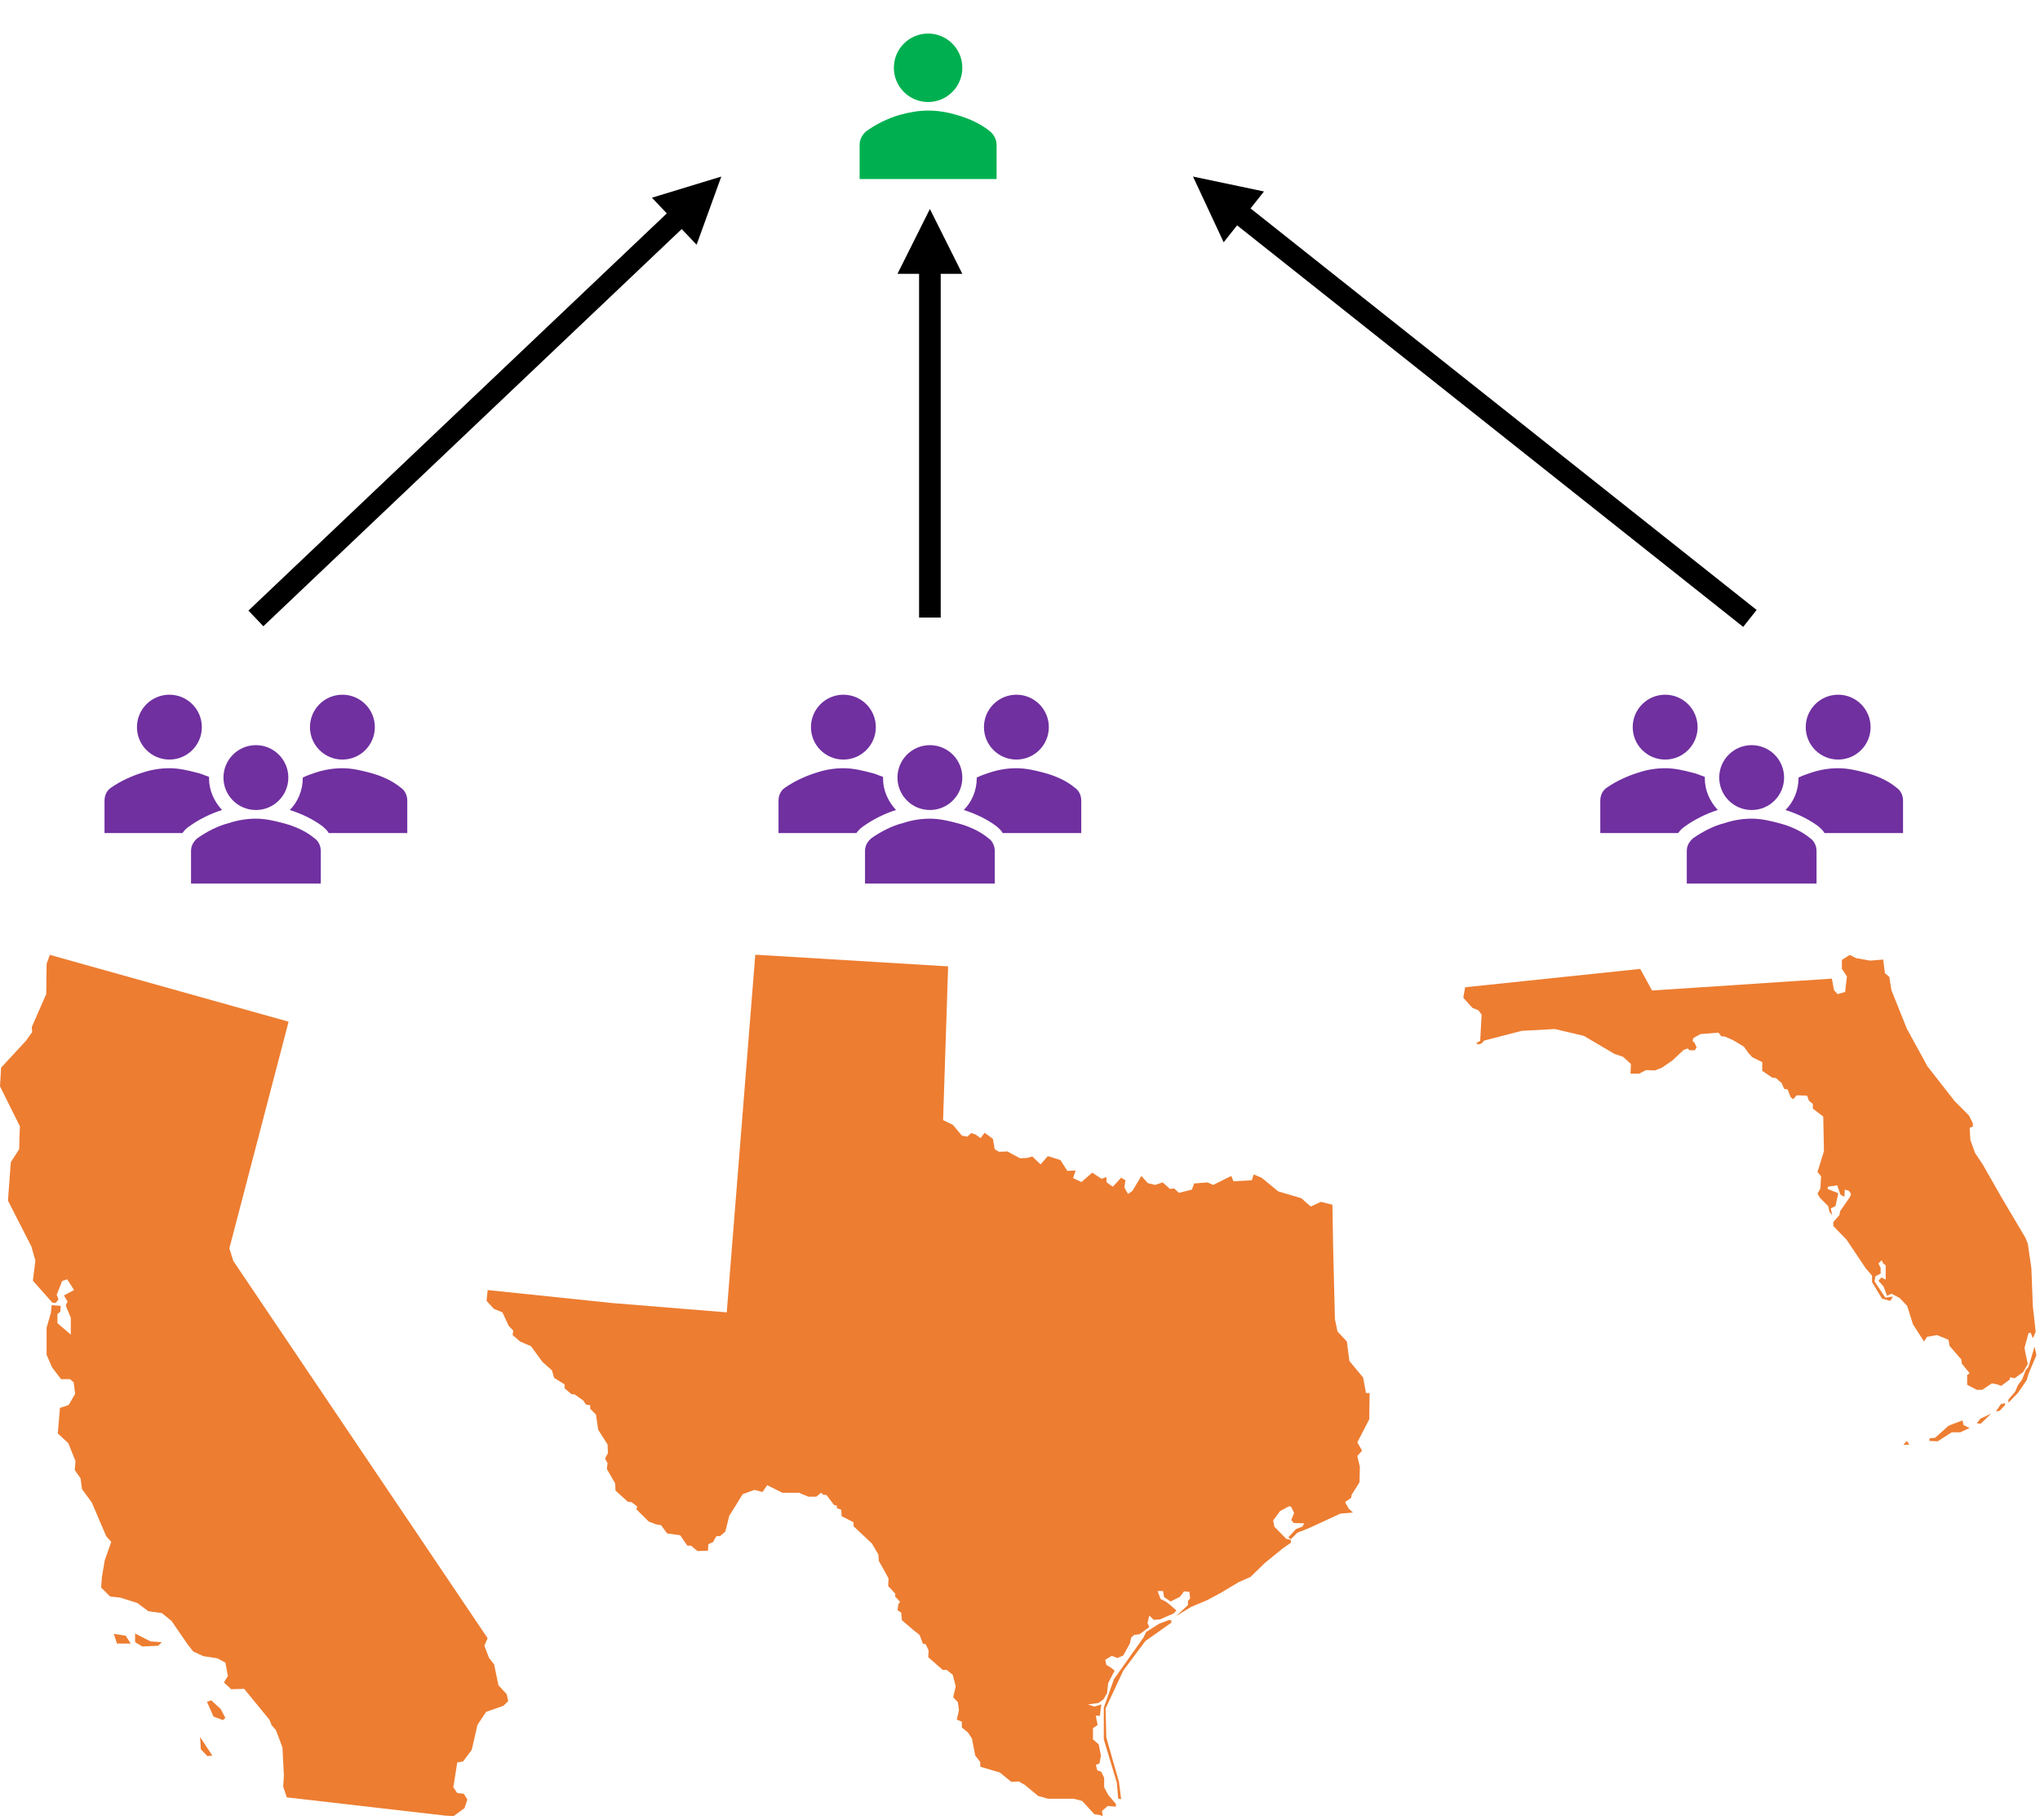 <svg width="566" height="505" xmlns="http://www.w3.org/2000/svg" xmlns:xlink="http://www.w3.org/1999/xlink" overflow="hidden"><defs><clipPath id="clip0"><rect x="337" y="68" width="566" height="505"/></clipPath><clipPath id="clip1"><rect x="360" y="239" width="96" height="96"/></clipPath><clipPath id="clip2"><rect x="360" y="239" width="96" height="96"/></clipPath><clipPath id="clip3"><rect x="360" y="239" width="96" height="96"/></clipPath><clipPath id="clip4"><rect x="547" y="239" width="96" height="96"/></clipPath><clipPath id="clip5"><rect x="547" y="239" width="96" height="96"/></clipPath><clipPath id="clip6"><rect x="547" y="239" width="96" height="96"/></clipPath><clipPath id="clip7"><rect x="775" y="239" width="96" height="96"/></clipPath><clipPath id="clip8"><rect x="775" y="239" width="96" height="96"/></clipPath><clipPath id="clip9"><rect x="775" y="239" width="96" height="96"/></clipPath><clipPath id="clip10"><rect x="566" y="69" width="57" height="57"/></clipPath><clipPath id="clip11"><rect x="566" y="69" width="57" height="57"/></clipPath><clipPath id="clip12"><rect x="566" y="69" width="57" height="57"/></clipPath></defs><g clip-path="url(#clip0)" transform="translate(-337 -68)"><path d="M472 429.02 472.301 426.022 506.771 429.619 538.636 432.217 546.552 333 547.354 333 600.061 336.197 598.659 378.862 601.364 380.161 603.869 383.158 605.372 383.458 606.474 382.459 607.677 382.858 609.08 383.857 610.182 382.359 612.487 384.057 612.988 386.955 614.19 387.654 616.495 387.554 620.002 389.453 622.006 389.353 623.409 388.953 625.714 391.151 627.718 388.853 631.225 389.952 633.129 392.95 635.434 392.85 634.732 394.948 637.037 396.047 640.043 393.449 642.648 395.148 643.951 394.648 644.051 396.147 645.755 397.346 648.059 394.848 649.262 395.548 648.961 397.546 649.963 399.345 651.166 398.545 653.671 394.349 655.474 396.347 657.479 396.847 659.583 396.147 661.587 397.946 662.789 397.846 664.092 399.045 667.699 398.146 668.301 396.447 672.008 396.147 673.612 396.847 678.622 394.349 679.223 395.847 684.333 395.548 684.834 393.949 687.039 394.848 691.648 398.645 698.061 400.544 700.667 402.842 703.472 401.543 706.679 402.342 706.879 414.232 707.38 434.115 708.082 437.513 710.687 440.31 711.389 445.706 715.196 450.302 715.998 454.598 717 454.598 716.9 461.892 713.593 468.287 714.896 470.585 713.593 472.084 714.295 475.081 714.194 479.378 711.99 482.875 711.89 483.674 710.186 484.873 711.188 486.671 712.391 487.771 708.883 488.07 700.466 491.967 696.959 493.366 695.156 495.164 694.454 494.665 696.558 492.367 698.362 491.667 698.863 490.768 695.957 490.668 695.256 489.869 696.057 487.87 695.156 486.072 694.554 486.072 692.149 487.371 690.245 489.969 690.546 491.667 693.853 495.064 695.156 495.364 695.156 496.164 692.851 497.762 687.941 501.759 683.933 505.656 680.726 507.054 675.716 510.052 672.008 512.05 667.499 513.949 663.391 516.447 666.597 513.449 666.597 512.35 667.198 511.551 666.998 509.752 665.495 509.652 664.393 511.151 661.787 512.45 659.984 511.251 659.683 509.552 658.18 509.552 658.982 511.751 660.385 512.45 661.587 513.349 663.391 514.948 662.689 515.747 658.781 517.446 657.078 517.546 655.875 516.347 655.374 518.445 655.875 519.544 653.17 521.542 651.667 521.742 650.865 522.442 650.464 524.14 648.661 527.437 647.057 528.137 645.454 527.537 643.65 528.636 643.951 530.035 645.254 530.835 646.256 531.634 644.452 535.131 644.151 537.929 643.149 539.627 641.746 540.626 638.841 541.026 640.644 541.625 642.548 541.026 642.147 544.223 641.045 544.123 641.245 545.322 641.546 546.721 640.243 547.62 640.243 550.718 641.847 552.117 642.448 555.214 642.047 557.412 641.045 557.812 641.446 559.311 642.548 559.71 643.35 561.409 643.35 564.007 644.452 566.105 646.656 568.703 646.556 569.402 644.352 569.202 642.749 570.601 642.949 572 642.047 571.7 640.644 571.5 637.237 567.804 634.933 567.204 627.818 567.204 625.012 566.405 621.405 563.407 619.701 562.408 617.597 562.508 614.391 559.91 608.98 558.312 608.98 557.013 607.577 555.214 606.675 550.518 605.573 548.819 603.869 547.421 603.869 545.822 602.466 545.223 603.068 542.625 602.767 540.427 601.464 539.028 602.166 536.03 601.364 532.833 599.661 531.434 598.558 531.434 594.55 527.937 594.65 526.039 593.849 524.34 593.047 524.14 592.145 521.742 590.141 520.144 587.235 517.646 587.035 515.547 586.033 514.848 586.233 513.249 586.734 512.55 585.331 511.051 585.432 510.352 583.427 508.154 583.528 506.055 580.822 501.159 580.722 499.461 578.918 496.363 573.808 491.567 573.808 490.468 570.501 488.77 570.401 486.971 569.198 486.572 569.198 485.872 568.397 485.672 566.292 482.875 565.491 482.875 564.789 482.275 563.487 483.374 561.282 483.374 558.677 482.275 554.068 482.275 549.859 480.177 548.556 482.075 546.352 481.476 543.045 482.675 541.342 485.472 539.337 488.67 538.235 493.066 536.832 494.265 535.73 494.365 534.828 495.964 533.526 496.563 533.425 498.362 530.519 498.462 528.716 496.963 527.714 496.963 525.71 494.065 522.102 493.566 520.399 491.268 519.096 491.068 516.992 490.268 513.585 486.871 513.785 486.072 512.182 484.873 511.18 484.773 507.773 481.676 507.673 479.677 505.368 475.681 505.569 474.082 504.867 472.783 505.669 471.284 505.569 468.886 502.963 464.79 502.362 460.593 500.759 458.995 500.759 457.996 499.556 457.796 498.855 456.697 496.45 454.998 495.548 454.898 493.644 453.299 493.644 452.2 490.738 450.402 490.137 448.304 487.532 446.006 484.325 441.609 481.319 440.31 479.215 438.512 479.415 437.313 478.113 435.914 476.409 432.217 474.004 431.218ZM647.258 567.204 648.059 567.304 647.458 562.508 643.951 550.218 643.751 542.125 648.661 531.634 654.773 523.441 661.988 518.345 661.988 517.646 661.186 517.646 658.581 518.645 654.973 520.943 654.272 522.442 646.055 534.032 643.25 541.925 643.25 550.718 646.857 562.708Z" fill="#ED7D31" fill-rule="evenodd"/><path d="M392.518 550.064 395.925 555.249 394.522 555.349 392.719 553.454ZM394.422 540.293 396.226 544.381 398.832 545.378 399.533 544.78 398.23 542.287 395.625 539.894ZM374.48 521.348 374.48 523.741 376.484 524.938 380.893 524.739 381.896 523.741 378.789 523.542ZM368.567 521.448 371.874 521.947 373.277 524.14 369.469 524.14ZM416.569 566.815 415.567 563.824 415.768 560.833 415.367 552.956 413.563 548.17 412.36 546.774 411.759 545.278 404.744 536.703 401.136 536.803 399.132 534.909 400.235 533.114 399.533 529.425 397.328 528.228 393.42 527.63 390.614 526.334 389.111 524.439 384.601 517.859 381.896 515.665 378.188 515.167 375.081 512.873 370.371 511.378 367.565 511.078 365.06 508.586 365.26 505.794 366.062 501.008 367.866 495.923 366.463 494.328 362.454 484.955 359.748 481.266 359.348 478.275 357.744 475.981 357.945 473.489 355.94 468.503 353.034 465.811 353.635 458.732 356.041 457.934 357.844 454.843 357.444 451.652 356.441 450.755 353.936 450.755 351.431 447.465 349.928 443.975 349.928 436.497 351.13 432.309 351.331 430.215 353.836 430.415 353.736 432.01 352.934 432.708 352.934 435.201 356.642 438.391 356.642 433.705 355.239 430.315 355.74 429.218 354.738 427.523 357.544 426.028 355.64 423.036 354.237 423.535 352.734 427.324 353.235 428.62 352.433 429.617 351.531 429.517 346.119 423.435 346.821 417.852 345.719 413.963 339.205 401.2 340.006 390.532 342.311 386.942 342.512 380.561 337 369.493 337.301 364.308 344.215 356.83 345.919 354.437 345.819 353.041 349.827 343.868 349.928 335.493 350.829 333 417.07 351.546 400.635 414.461 401.738 417.951 472.288 522.645 471.386 524.739 472.689 528.129 474.092 529.923 475.294 535.706 477.599 538.199 478 540.094 476.697 541.39 471.887 543.085 469.482 546.674 467.879 553.654 465.473 556.844 463.87 557.144 462.768 564.023 463.87 565.619 465.674 565.818 466.676 567.414 465.874 569.807 462.868 572 460.663 571.9Z" fill="#ED7D31" fill-rule="evenodd"/><path d="M855.903 334.599 851.921 333.899 850.228 333 848.038 334.399 848.038 336.897 849.432 338.996 848.934 343.292 846.843 343.892 845.847 342.793 845.25 339.595 795.369 342.893 792.084 336.897 743.498 341.993 743 344.891 745.489 347.689 747.182 348.389 748.078 349.588 747.679 356.882 746.584 357.482 747.082 357.882 748.078 357.582 748.775 356.783 759.229 354.085 768.388 353.585 776.453 355.484 784.916 360.48 787.305 361.279 789.495 363.278 789.396 365.976 791.785 365.976 793.677 364.977 796.166 365.076 798.157 364.277 801.044 362.278 804.131 359.381 805.226 358.981 805.823 359.481 807.217 359.481 807.715 358.681 807.217 357.482 806.62 356.882 806.819 356.083 808.81 354.984 813.788 354.584 814.585 355.583 815.581 355.683 817.87 356.683 820.857 358.481 822.052 360.18 823.147 361.379 825.935 362.778 825.935 365.176 828.723 367.075 829.718 367.175 831.311 368.574 832.008 370.173 833.004 370.373 833.8 372.471 834.497 373.071 835.493 371.971 838.38 372.071 838.878 373.47 839.973 374.37 839.973 375.669 842.86 377.867 843.06 387.46 841.267 393.256 842.263 394.455 842.064 397.852 841.267 399.251 841.964 400.451 844.254 402.749 844.553 404.248 845.349 405.247 844.951 403.348 846.246 402.749 847.042 399.151 844.055 397.952 844.155 397.353 846.743 396.953 847.639 399.551 848.734 400.151 848.834 398.152 849.929 398.452 850.527 399.251 850.427 399.951 847.54 404.148 847.341 405.247 845.648 407.146 845.648 408.245 849.332 412.042 854.609 419.936 856.401 422.035 856.401 423.833 859.189 428.43 861.478 429.029 862.175 427.83 860.085 428.13 857.098 423.633 857.297 422.234 858.79 421.435 858.79 419.936 858.193 418.637 859.089 417.738 859.487 418.637 860.184 419.137 860.184 423.134 858.989 422.534 858.193 423.434 859.587 425.032 860.582 427.63 861.777 427.031 864.067 428.23 866.158 430.428 867.751 435.525 870.837 440.321 871.634 439.022 874.421 438.522 877.607 439.822 877.906 441.52 881.192 445.317 881.291 446.417 883.482 449.115 882.785 449.614 882.785 452.312 885.473 453.711 886.966 453.711 889.654 451.913 891.148 452.212 892.243 452.612 894.533 450.913 894.732 450.214 895.927 450.514 898.316 448.815 899.611 446.517 898.914 443.319 898.714 442.02 899.81 438.023 900.407 437.823 901.005 439.422 901.801 437.623 901.005 430.428 900.606 419.936 899.611 413.141 898.914 411.442 892.343 400.35 887.165 391.257 884.975 387.96 883.681 384.362 883.482 380.965 884.378 380.665 884.378 379.766 883.282 377.567 879.3 373.57 871.733 363.877 866.058 353.485 861.777 342.793 861.18 339.096 859.985 338.096 859.487 334.299ZM865.063 469 866.755 468.9 866.058 467.901ZM872.331 467.901 872.331 467.201 873.924 467.001 877.607 463.704 879.101 463.104 881.49 462.205 881.789 463.504 883.482 464.303 880.893 465.503 878.504 465.503 874.621 468.001ZM889.455 460.306 886.469 461.705 885.473 463.004 886.568 463.104ZM893.239 457.409 892.143 457.708 890.75 459.707 891.845 459.507 893.338 457.908ZM901.502 441.72 899.81 447.316 899.013 448.315 898.018 450.913 896.823 452.512 896.126 454.211 894.234 456.409 894.234 457.309 896.922 454.511 899.312 451.013 899.909 449.015 902 444.118Z" fill="#ED7D31" fill-rule="evenodd"/><g clip-path="url(#clip1)"><g clip-path="url(#clip2)"><g clip-path="url(#clip3)"><path d="M393 269.8C393 274.771 388.971 278.8 384 278.8 379.029 278.8 375 274.771 375 269.8 375 264.829 379.029 260.8 384 260.8 388.971 260.8 393 264.829 393 269.8Z" fill="#7030A0"/><path d="M441 269.8C441 274.771 436.971 278.8 432 278.8 427.029 278.8 423 274.771 423 269.8 423 264.829 427.029 260.8 432 260.8 436.971 260.8 441 264.829 441 269.8Z" fill="#7030A0"/><path d="M426 313.2 426 304.2C426 302.8 425.4 301.4 424.2 300.6 421.8 298.6 418.6 297.2 415.4 296.4 413.2 295.8 410.6 295.2 408 295.2 405.6 295.2 403 295.6 400.6 296.4 397.4 297.2 394.4 298.8 391.8 300.6 390.6 301.6 390 302.8 390 304.2L390 313.2 426 313.2Z" fill="#7030A0"/><path d="M417 283.8C417 288.771 412.971 292.8 408 292.8 403.029 292.8 399 288.771 399 283.8 399 278.829 403.029 274.8 408 274.8 412.971 274.8 417 278.829 417 283.8Z" fill="#7030A0"/><path d="M448.2 286.6C445.8 284.6 442.6 283.2 439.4 282.4 437.2 281.8 434.6 281.2 432 281.2 429.6 281.2 427 281.6 424.6 282.4 423.4 282.8 422.2 283.2 421 283.8L421 284C421 287.4 419.6 290.6 417.4 292.8 421.2 294 424.2 295.6 426.6 297.4 427.2 298 427.8 298.4 428.2 299.2L450 299.2 450 290.2C450 288.8 449.4 287.4 448.2 286.6Z" fill="#7030A0"/><path d="M389.4 297.4 389.4 297.4C392.2 295.4 395.4 293.8 398.6 292.8 396.4 290.4 395 287.4 395 284 395 283.8 395 283.8 395 283.6 393.8 283.2 392.6 282.6 391.4 282.4 389.2 281.8 386.6 281.2 384 281.2 381.6 281.2 379 281.6 376.6 282.4 373.4 283.4 370.4 284.8 367.8 286.6 366.6 287.4 366 288.8 366 290.2L366 299.2 387.6 299.2C388.2 298.4 388.6 298 389.4 297.4Z" fill="#7030A0"/></g></g></g><g clip-path="url(#clip4)"><g clip-path="url(#clip5)"><g clip-path="url(#clip6)"><path d="M580 269.8C580 274.771 575.971 278.8 571 278.8 566.029 278.8 562 274.771 562 269.8 562 264.829 566.029 260.8 571 260.8 575.971 260.8 580 264.829 580 269.8Z" fill="#7030A0"/><path d="M628 269.8C628 274.771 623.971 278.8 619 278.8 614.029 278.8 610 274.771 610 269.8 610 264.829 614.029 260.8 619 260.8 623.971 260.8 628 264.829 628 269.8Z" fill="#7030A0"/><path d="M613 313.2 613 304.2C613 302.8 612.4 301.4 611.2 300.6 608.8 298.6 605.6 297.2 602.4 296.4 600.2 295.8 597.6 295.2 595 295.2 592.6 295.2 590 295.6 587.6 296.4 584.4 297.2 581.4 298.8 578.8 300.6 577.6 301.6 577 302.8 577 304.2L577 313.2 613 313.2Z" fill="#7030A0"/><path d="M604 283.8C604 288.771 599.971 292.8 595 292.8 590.029 292.8 586 288.771 586 283.8 586 278.829 590.029 274.8 595 274.8 599.971 274.8 604 278.829 604 283.8Z" fill="#7030A0"/><path d="M635.2 286.6C632.8 284.6 629.6 283.2 626.4 282.4 624.2 281.8 621.6 281.2 619 281.2 616.6 281.2 614 281.6 611.6 282.4 610.4 282.8 609.2 283.2 608 283.8L608 284C608 287.4 606.6 290.6 604.4 292.8 608.2 294 611.2 295.6 613.6 297.4 614.2 298 614.8 298.4 615.2 299.2L637 299.2 637 290.2C637 288.8 636.4 287.4 635.2 286.6Z" fill="#7030A0"/><path d="M576.4 297.4 576.4 297.4C579.2 295.4 582.4 293.8 585.6 292.8 583.4 290.4 582 287.4 582 284 582 283.8 582 283.8 582 283.6 580.8 283.2 579.6 282.6 578.4 282.4 576.2 281.8 573.6 281.2 571 281.2 568.6 281.2 566 281.6 563.6 282.4 560.4 283.4 557.4 284.8 554.8 286.6 553.6 287.4 553 288.8 553 290.2L553 299.2 574.6 299.2C575.2 298.4 575.6 298 576.4 297.4Z" fill="#7030A0"/></g></g></g><g clip-path="url(#clip7)"><g clip-path="url(#clip8)"><g clip-path="url(#clip9)"><path d="M808 269.8C808 274.771 803.971 278.8 799 278.8 794.029 278.8 790 274.771 790 269.8 790 264.829 794.029 260.8 799 260.8 803.971 260.8 808 264.829 808 269.8Z" fill="#7030A0"/><path d="M856 269.8C856 274.771 851.971 278.8 847 278.8 842.029 278.8 838 274.771 838 269.8 838 264.829 842.029 260.8 847 260.8 851.971 260.8 856 264.829 856 269.8Z" fill="#7030A0"/><path d="M841 313.2 841 304.2C841 302.8 840.4 301.4 839.2 300.6 836.8 298.6 833.6 297.2 830.4 296.4 828.2 295.8 825.6 295.2 823 295.2 820.6 295.2 818 295.6 815.6 296.4 812.4 297.2 809.4 298.8 806.8 300.6 805.6 301.6 805 302.8 805 304.2L805 313.2 841 313.2Z" fill="#7030A0"/><path d="M832 283.8C832 288.771 827.971 292.8 823 292.8 818.029 292.8 814 288.771 814 283.8 814 278.829 818.029 274.8 823 274.8 827.971 274.8 832 278.829 832 283.8Z" fill="#7030A0"/><path d="M863.2 286.6C860.8 284.6 857.6 283.2 854.4 282.4 852.2 281.8 849.6 281.2 847 281.2 844.6 281.2 842 281.6 839.6 282.4 838.4 282.8 837.2 283.2 836 283.8L836 284C836 287.4 834.6 290.6 832.4 292.8 836.2 294 839.2 295.6 841.6 297.4 842.2 298 842.8 298.4 843.2 299.2L865 299.2 865 290.2C865 288.8 864.4 287.4 863.2 286.6Z" fill="#7030A0"/><path d="M804.4 297.4 804.4 297.4C807.2 295.4 810.4 293.8 813.6 292.8 811.4 290.4 810 287.4 810 284 810 283.8 810 283.8 810 283.6 808.8 283.2 807.6 282.6 806.4 282.4 804.2 281.8 801.6 281.2 799 281.2 796.6 281.2 794 281.6 791.6 282.4 788.4 283.4 785.4 284.8 782.8 286.6 781.6 287.4 781 288.8 781 290.2L781 299.2 802.6 299.2C803.2 298.4 803.6 298 804.4 297.4Z" fill="#7030A0"/></g></g></g><g clip-path="url(#clip10)"><g clip-path="url(#clip11)"><g clip-path="url(#clip12)"><path d="M604 86.812C604 92.059 599.747 96.312 594.5 96.312 589.253 96.312 585 92.059 585 86.812 585 81.566 589.253 77.312 594.5 77.312 599.747 77.312 604 81.566 604 86.812Z" fill="#00B050"/><path d="M613.5 117.688 613.5 108.188C613.5 106.762 612.787 105.338 611.6 104.387 608.987 102.25 605.662 100.825 602.338 99.875 599.963 99.162 597.35 98.688 594.5 98.688 591.888 98.688 589.275 99.162 586.662 99.875 583.338 100.825 580.013 102.488 577.4 104.387 576.213 105.338 575.5 106.762 575.5 108.188L575.5 117.688 613.5 117.688Z" fill="#00B050"/></g></g></g><path d="M2.066-2.175 120.316 110.124 116.184 114.475-2.066 2.175ZM122.272 103.708 129.126 122.629 109.877 116.76Z" transform="matrix(1 0 0 -1 408 239.629)"/><path d="M820.652 241.979 677.885 128.675 681.615 123.975 824.382 237.279ZM676.505 135.239 668 117 687.694 121.14Z"/><path d="M3-2.77778e-06 3 98.386-3 98.386-3 2.77778e-06ZM9 95.386 0 113.386-9 95.386Z" transform="matrix(1 0 0 -1 595 239.386)"/></g></svg>